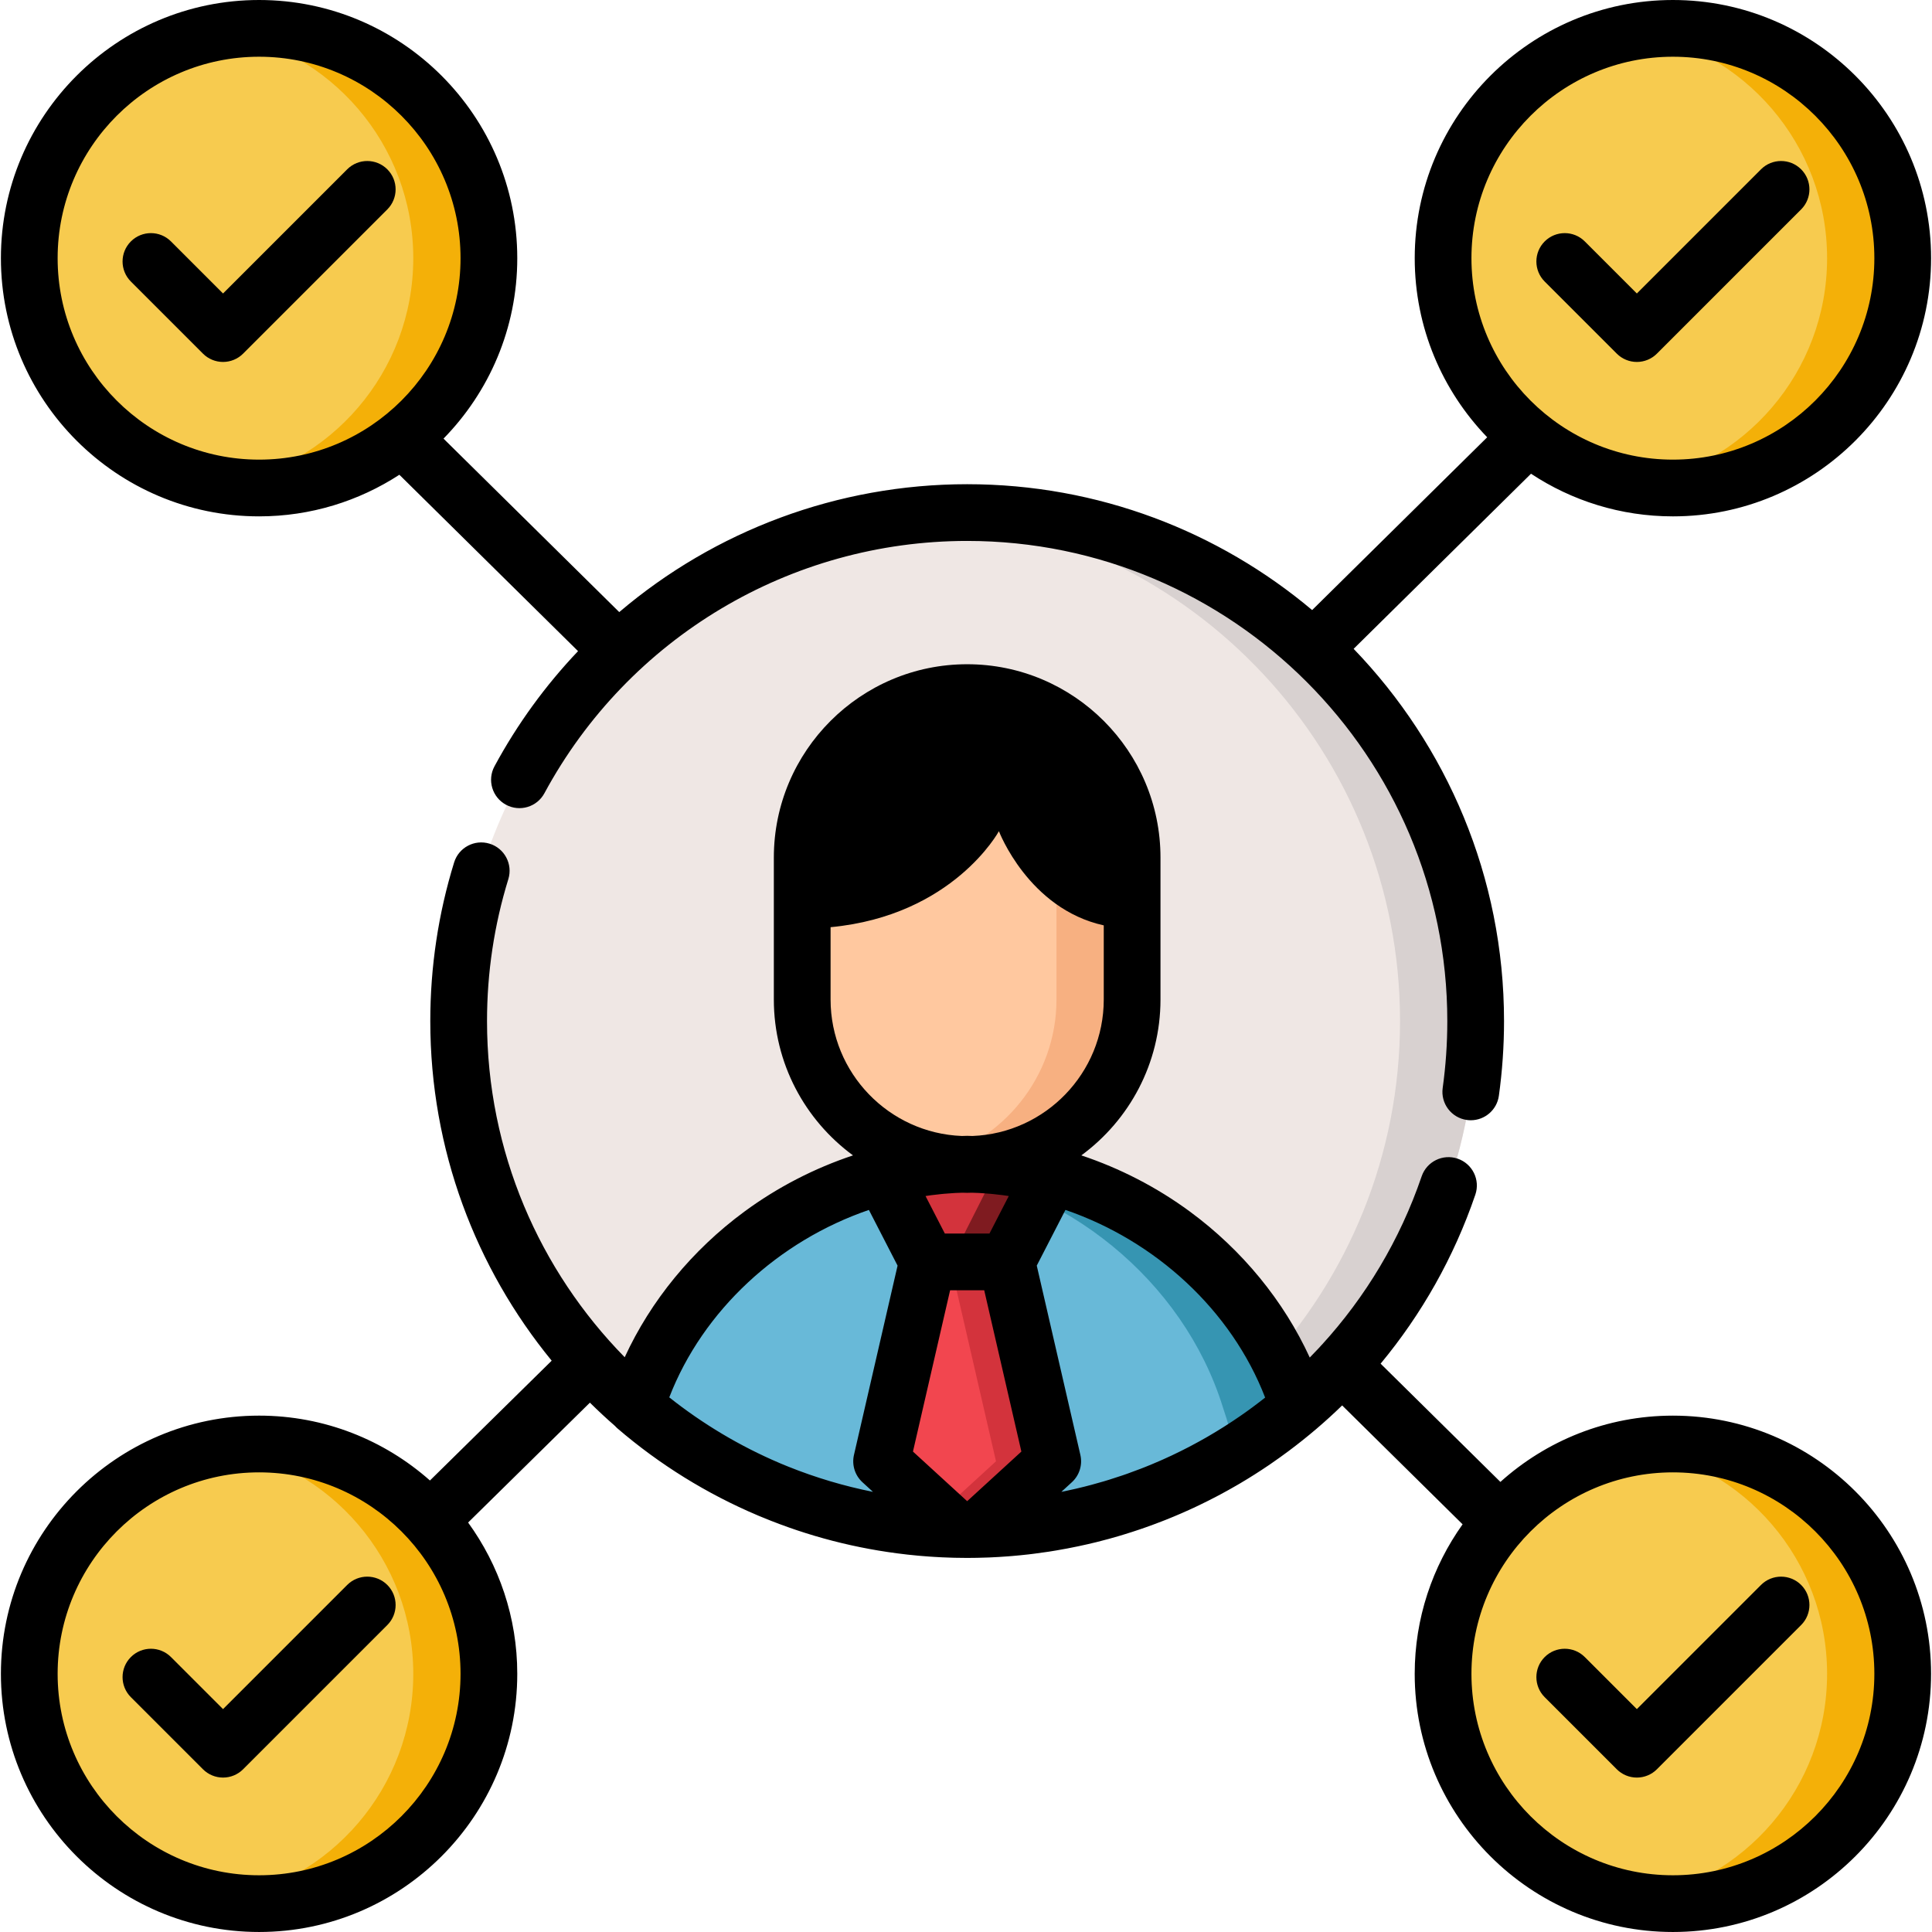 <?xml version="1.0" encoding="iso-8859-1"?>
<!-- Generator: Adobe Illustrator 19.0.0, SVG Export Plug-In . SVG Version: 6.00 Build 0)  -->
<svg version="1.1" id="Layer_1" xmlns="http://www.w3.org/2000/svg" xmlns:xlink="http://www.w3.org/1999/xlink" x="0px" y="0px"
	 viewBox="0 0 512.001 512.001" style="enable-background:new 0 0 512.001 512.001;" xml:space="preserve">
<circle style="fill:#F7CB4F;" cx="68.659" cy="68.419" r="60.904"/>
<path style="fill:#F4B008;" d="M68.661,7.516c-3.415,0-6.76,0.295-10.022,0.835c28.866,4.781,50.882,29.848,50.882,60.069
	s-22.016,55.288-50.882,60.069c3.262,0.54,6.606,0.835,10.022,0.835c33.636,0,60.904-27.267,60.904-60.904
	S102.298,7.516,68.661,7.516z"/>
<circle style="fill:#F7CB4F;" cx="443.337" cy="68.419" r="60.904"/>
<path style="fill:#F4B008;" d="M443.338,7.516c-3.415,0-6.76,0.295-10.022,0.835c28.866,4.781,50.882,29.847,50.882,60.069
	c0,30.221-22.016,55.288-50.882,60.069c3.262,0.54,6.606,0.835,10.022,0.835c33.636,0,60.904-27.267,60.904-60.904
	S476.974,7.516,443.338,7.516z"/>
<circle style="fill:#F7CB4F;" cx="68.659" cy="443.578" r="60.904"/>
<path style="fill:#F4B008;" d="M68.661,382.676c-3.415,0-6.76,0.295-10.022,0.835c28.866,4.781,50.882,29.848,50.882,60.069
	c0,30.221-22.016,55.288-50.882,60.069c3.262,0.54,6.606,0.835,10.022,0.835c33.636,0,60.904-27.268,60.904-60.904
	S102.298,382.676,68.661,382.676z"/>
<circle style="fill:#F7CB4F;" cx="443.337" cy="443.578" r="60.904"/>
<path style="fill:#F4B008;" d="M443.338,382.676c-3.415,0-6.76,0.295-10.022,0.835c28.866,4.781,50.882,29.848,50.882,60.069
	c0,30.221-22.016,55.288-50.882,60.069c3.262,0.54,6.606,0.835,10.022,0.835c33.636,0,60.904-27.268,60.904-60.904
	S476.974,382.676,443.338,382.676z"/>
<circle style="fill:#EFE7E4;" cx="256.309" cy="270.6" r="134.764"/>
<path style="fill:#D8D1D0;" d="M256.308,135.836c-3.371,0-6.713,0.127-10.022,0.371c69.745,5.128,124.738,63.334,124.738,134.389
	s-54.993,129.261-124.738,134.389c3.309,0.244,6.651,0.371,10.022,0.371c74.426,0,134.76-60.335,134.76-134.76
	S330.734,135.836,256.308,135.836z"/>
<path style="fill:#68B9D8;" d="M256.308,405.357c33.532,0,64.201-12.252,87.783-32.517c-11.425-36.661-47.872-63.772-87.783-64.318
	c-39.91,0.546-76.359,27.657-87.783,64.318C192.108,393.106,222.775,405.357,256.308,405.357z"/>
<path style="fill:#3695B2;" d="M324.047,372.84c1.481,4.348,2.578,8.427,3.334,12.264c5.888-3.663,11.474-7.765,16.709-12.264
	c-11.425-36.661-47.872-63.772-87.783-64.318c-3.37,0.046-6.714,0.297-10.022,0.712C282.149,313.73,313.588,339.275,324.047,372.84z
	"/>
<path style="fill:#FFC89F;" d="M256.308,308.596L256.308,308.596c24.043,0,43.714-19.672,43.714-43.715v-37.618
	c0-24.043-19.672-43.715-43.714-43.715l0,0c-24.043,0-43.714,19.672-43.714,43.715v37.618
	C212.593,288.924,232.264,308.596,256.308,308.596z"/>
<path style="fill:#F7B081;" d="M256.308,183.549L256.308,183.549c-3.448,0-6.8,0.417-10.022,1.181
	c19.253,4.563,33.693,21.939,33.693,42.535v37.618c0,20.596-14.441,37.972-33.693,42.535c3.222,0.764,6.574,1.181,10.022,1.181
	c24.043,0,43.714-19.672,43.714-43.715v-37.618C300.023,203.22,280.351,183.549,256.308,183.549z"/>
<path style="fill:#D3333C;" d="M266.808,334.413h-10.5h-10.5l-11.743-22.814c7.191-1.908,14.654-2.974,22.243-3.078
	c7.589,0.104,15.052,1.17,22.243,3.078L266.808,334.413z"/>
<path style="fill:#7F1B20;" d="M264.618,309.022l-12.843,25.39h4.533h10.5l11.743-22.814
	C274.003,310.393,269.346,309.525,264.618,309.022z"/>
<path style="fill:#F2464F;" d="M256.308,334.413h-10.5l-12.176,52.851l19.727,18.055c0.981,0.021,1.962,0.037,2.948,0.037
	c0.986,0,1.967-0.016,2.948-0.037l19.727-18.055l-12.176-52.851H256.308z"/>
<path style="fill:#D3333C;" d="M266.808,334.413h-10.5h-4.533l12.176,52.851l-15.159,13.874l4.568,4.181
	c0.981,0.021,1.962,0.037,2.948,0.037c0.986,0,1.967-0.016,2.948-0.037l19.727-18.055L266.808,334.413z"/>
<path d="M92.011,420.028l-32.905,32.906l-13.795-13.796c-2.935-2.934-7.695-2.934-10.629,0c-2.935,2.936-2.935,7.695,0,10.63
	l19.11,19.11c1.409,1.409,3.321,2.201,5.315,2.201c1.993,0,3.906-0.792,5.315-2.201l38.219-38.22c2.935-2.936,2.935-7.695,0-10.63
	C99.706,417.095,94.947,417.095,92.011,420.028z"/>
<path d="M443.338,375.159c-17.558,0-33.588,6.654-45.715,17.564l-31.745-31.337c10.805-13.027,19.405-28.106,25.102-44.784
	c1.341-3.929-0.756-8.201-4.684-9.543c-3.927-1.342-8.2,0.757-9.542,4.684c-5.776,16.91-14.889,31.981-26.433,44.62
	c-0.039,0.038-0.081,0.07-0.119,0.109c-0.194,0.197-0.375,0.404-0.543,0.616c-0.84,0.905-1.695,1.795-2.559,2.674
	c-6.882-14.999-17.882-28.464-31.762-38.679c-8.791-6.47-18.556-11.485-28.776-14.892c12.709-9.332,20.979-24.371,20.979-41.311
	v-37.617c0-28.25-22.982-51.232-51.232-51.232c-28.25,0-51.232,22.983-51.232,51.232v37.617c0,16.94,8.27,31.979,20.979,41.311
	c-10.219,3.406-19.985,8.421-28.776,14.892c-13.856,10.197-24.841,23.637-31.725,38.603c-22.554-22.971-36.49-54.432-36.49-89.09
	c0-12.826,1.9-25.48,5.647-37.608c1.226-3.966-0.997-8.175-4.963-9.401c-3.968-1.225-8.175,0.997-9.401,4.963
	c-4.192,13.568-6.317,27.713-6.317,42.046c0,34.116,12.075,65.464,32.17,90.002l-32.259,31.748
	c-12.074-10.684-27.928-17.189-45.281-17.189c-37.727,0-68.42,30.693-68.42,68.42c0,37.728,30.693,68.421,68.42,68.421
	s68.42-30.693,68.42-68.421c0-14.967-4.844-28.816-13.027-40.091l32.277-31.766c2.154,2.129,4.372,4.192,6.656,6.181
	c0.202,0.22,0.409,0.439,0.639,0.637c11.2,9.626,23.754,17.369,37.16,23.049c0.074,0.032,0.147,0.065,0.222,0.096
	c0.336,0.141,0.673,0.275,1.01,0.413c12.015,4.979,24.855,8.354,38.252,9.865c0.108,0.012,0.216,0.025,0.325,0.037
	c0.861,0.095,1.724,0.181,2.59,0.261c0.303,0.028,0.605,0.055,0.909,0.081c0.736,0.063,1.473,0.122,2.213,0.173
	c0.461,0.033,0.924,0.06,1.386,0.088c0.62,0.037,1.242,0.075,1.864,0.104c0.639,0.03,1.28,0.051,1.92,0.073
	c0.473,0.016,0.945,0.036,1.419,0.048c1.136,0.027,2.274,0.043,3.413,0.043c1.731,0,3.457-0.04,5.18-0.102
	c0.259-0.009,0.517-0.015,0.776-0.026c1.58-0.066,3.157-0.163,4.73-0.282c0.408-0.03,0.816-0.062,1.224-0.096
	c1.471-0.123,2.94-0.269,4.405-0.437c0.51-0.059,1.018-0.124,1.526-0.188c1.28-0.162,2.558-0.337,3.831-0.533
	c0.681-0.104,1.36-0.219,2.039-0.335c0.949-0.16,1.895-0.33,2.839-0.51c0.961-0.182,1.918-0.375,2.873-0.576
	c0.861-0.182,1.72-0.37,2.576-0.567c0.787-0.181,1.572-0.366,2.355-0.56c1.077-0.268,2.152-0.549,3.222-0.842
	c0.851-0.232,1.698-0.476,2.543-0.725c0.542-0.159,1.08-0.326,1.621-0.491c1.362-0.418,2.716-0.854,4.061-1.311
	c0.471-0.16,0.941-0.323,1.41-0.488c1.412-0.497,2.814-1.016,4.208-1.556c0.432-0.167,0.865-0.334,1.295-0.505
	c2.699-1.076,5.36-2.233,7.98-3.469c0.418-0.197,0.834-0.401,1.25-0.601c1.353-0.654,2.694-1.328,4.024-2.023
	c0.422-0.221,0.844-0.444,1.265-0.669c1.354-0.726,2.694-1.474,4.023-2.243c0.364-0.21,0.729-0.418,1.09-0.632
	c2.561-1.511,5.07-3.103,7.528-4.77c0.218-0.148,0.436-0.299,0.653-0.449c1.547-1.061,3.073-2.153,4.577-3.275
	c0.076-0.057,0.152-0.113,0.228-0.169c4.927-3.69,9.629-7.681,14.047-11.987l31.919,31.508
	c-7.977,11.189-12.691,24.859-12.691,39.617c0,37.728,30.693,68.421,68.42,68.421s68.42-30.693,68.42-68.421
	C511.758,405.852,481.065,375.159,443.338,375.159z M335.276,370.371c-2.092,1.657-4.231,3.244-6.415,4.759
	c-0.036,0.025-0.073,0.05-0.109,0.075c-1.342,0.929-2.701,1.83-4.074,2.705c-0.218,0.139-0.437,0.277-0.656,0.415
	c-1.208,0.759-2.427,1.496-3.658,2.213c-0.285,0.166-0.57,0.333-0.856,0.496c-1.19,0.68-2.39,1.339-3.599,1.98
	c-0.309,0.163-0.615,0.329-0.925,0.49c-1.343,0.698-2.699,1.369-4.065,2.018c-0.172,0.082-0.344,0.167-0.517,0.249
	c-0.757,0.355-1.516,0.702-2.28,1.042c-0.321,0.142-0.643,0.28-0.965,0.42c-1.235,0.538-2.475,1.059-3.726,1.557
	c-0.384,0.153-0.771,0.302-1.157,0.451c-1.191,0.461-2.386,0.906-3.59,1.331c-0.428,0.151-0.857,0.299-1.287,0.445
	c-1.151,0.393-2.306,0.768-3.468,1.127c-0.491,0.152-0.983,0.302-1.476,0.448c-1.056,0.313-2.118,0.61-3.182,0.896
	c-0.613,0.164-1.227,0.327-1.843,0.482c-0.768,0.193-1.535,0.382-2.307,0.561c-0.927,0.215-1.857,0.42-2.79,0.614
	c-0.353,0.074-0.708,0.143-1.061,0.214l2.788-2.552c1.998-1.828,2.858-4.592,2.25-7.232l-11.557-50.17l7.599-14.763
	C306.217,328.816,326.335,347.194,335.276,370.371z M251.79,341.93h9.037l9.849,42.75l-14.366,13.149l-14.366-13.149L251.79,341.93z
	 M246.389,316.797c0.197-0.027,0.394-0.053,0.591-0.078c0.787-0.102,1.576-0.189,2.366-0.27c0.278-0.028,0.555-0.057,0.833-0.082
	c0.749-0.068,1.499-0.12,2.25-0.167c0.281-0.017,0.56-0.04,0.841-0.055c0.599-0.031,1.201-0.044,1.801-0.063
	c0.412,0.01,0.822,0.031,1.236,0.031c0.414,0,0.824-0.021,1.236-0.031c0.6,0.018,1.202,0.031,1.801,0.063
	c0.281,0.015,0.561,0.038,0.843,0.055c0.751,0.047,1.501,0.1,2.249,0.167c0.278,0.025,0.555,0.055,0.833,0.082
	c0.791,0.079,1.58,0.167,2.367,0.27c0.196,0.025,0.394,0.051,0.59,0.078c0.371,0.051,0.739,0.114,1.108,0.169l-5.111,9.931h-11.831
	l-5.111-9.931C245.651,316.911,246.019,316.848,246.389,316.797z M220.11,245.715c32.527-3.072,44.612-25.441,44.612-25.441
	s7.807,20.561,27.786,24.959v19.649c0,19.486-15.477,35.415-34.782,36.163c-0.438-0.012-0.876-0.032-1.314-0.038
	c-0.068-0.002-0.137-0.002-0.205,0c-0.438,0.006-0.876,0.026-1.314,0.038c-19.305-0.748-34.782-16.677-34.782-36.163v-19.167H220.11
	z M230.267,320.644l7.6,14.763l-11.558,50.17c-0.608,2.64,0.252,5.403,2.25,7.232l2.788,2.552
	c-7.667-1.534-15.166-3.767-22.402-6.669c-0.682-0.275-1.365-0.549-2.041-0.836c-0.123-0.052-0.245-0.106-0.368-0.159
	c-10.525-4.491-20.323-10.362-29.173-17.381C186.313,347.166,206.417,328.81,230.267,320.644z M68.661,496.967
	c-29.438,0-53.387-23.949-53.387-53.388c0-29.437,23.949-53.387,53.387-53.387s53.387,23.95,53.387,53.387
	C122.049,473.017,98.099,496.967,68.661,496.967z M443.338,496.967c-29.438,0-53.387-23.949-53.387-53.388
	c0-29.437,23.949-53.387,53.387-53.387c29.438,0,53.387,23.95,53.387,53.387C496.725,473.017,472.776,496.967,443.338,496.967z"/>
<path d="M466.688,420.028l-32.905,32.906l-13.795-13.796c-2.935-2.934-7.695-2.934-10.63,0c-2.935,2.936-2.935,7.695,0,10.63
	l19.11,19.11c1.409,1.409,3.321,2.201,5.315,2.201c1.993,0,3.906-0.792,5.315-2.201l38.219-38.22c2.935-2.936,2.935-7.695,0-10.63
	C474.382,417.095,469.623,417.095,466.688,420.028z"/>
<path d="M53.792,93.72c1.409,1.409,3.321,2.201,5.315,2.201c1.993,0,3.906-0.792,5.315-2.201L102.64,55.5
	c2.935-2.936,2.935-7.695,0-10.63c-2.935-2.934-7.695-2.934-10.629,0L59.106,77.775L45.311,63.98c-2.935-2.934-7.695-2.934-10.629,0
	c-2.935,2.936-2.935,7.695,0,10.631L53.792,93.72z"/>
<path d="M68.661,136.842c13.701,0,26.464-4.063,37.176-11.026l47.351,46.742c-8.577,9.023-16.055,19.245-22.144,30.52
	c-1.972,3.653-0.61,8.213,3.042,10.185c3.653,1.974,8.213,0.611,10.185-3.041c22.277-41.246,65.206-66.869,112.037-66.869
	c70.162,0,127.244,57.082,127.244,127.245c0,5.932-0.412,11.895-1.224,17.726c-0.572,4.112,2.296,7.909,6.408,8.482
	c0.352,0.049,0.701,0.072,1.046,0.072c3.691,0,6.911-2.721,7.435-6.481c0.907-6.513,1.367-13.175,1.367-19.798
	c0-38.27-15.192-73.053-39.857-98.651l47.009-46.404c10.799,7.133,23.72,11.3,37.602,11.3c37.727,0,68.42-30.693,68.42-68.42
	S481.065,0,443.338,0s-68.42,30.693-68.42,68.42c0,18.418,7.329,35.148,19.206,47.461l-46.39,45.794
	c-24.744-20.803-56.644-33.355-91.424-33.355c-34.383,0-66.884,12.353-92.202,33.891l-46.572-45.972
	c12.08-12.345,19.547-29.222,19.547-47.817C137.082,30.693,106.389,0,68.661,0S0.241,30.693,0.241,68.42
	S30.934,136.842,68.661,136.842z M389.95,68.42c0-29.438,23.949-53.387,53.387-53.387c29.438,0,53.387,23.949,53.387,53.387
	s-23.949,53.387-53.387,53.387C413.899,121.809,389.95,97.859,389.95,68.42z M68.661,15.033c29.438,0,53.387,23.949,53.387,53.387
	s-23.949,53.387-53.387,53.387S15.274,97.858,15.274,68.42S39.223,15.033,68.661,15.033z"/>
<path d="M428.468,93.72c1.409,1.409,3.321,2.201,5.315,2.201c1.993,0,3.906-0.792,5.315-2.201l38.219-38.22
	c2.935-2.936,2.935-7.695,0-10.63c-2.935-2.934-7.695-2.934-10.629,0l-32.905,32.906L419.988,63.98
	c-2.935-2.934-7.695-2.934-10.63,0c-2.935,2.936-2.935,7.695,0,10.631L428.468,93.72z"/>
<g>
</g>
<g>
</g>
<g>
</g>
<g>
</g>
<g>
</g>
<g>
</g>
<g>
</g>
<g>
</g>
<g>
</g>
<g>
</g>
<g>
</g>
<g>
</g>
<g>
</g>
<g>
</g>
<g>
</g>
</svg>
